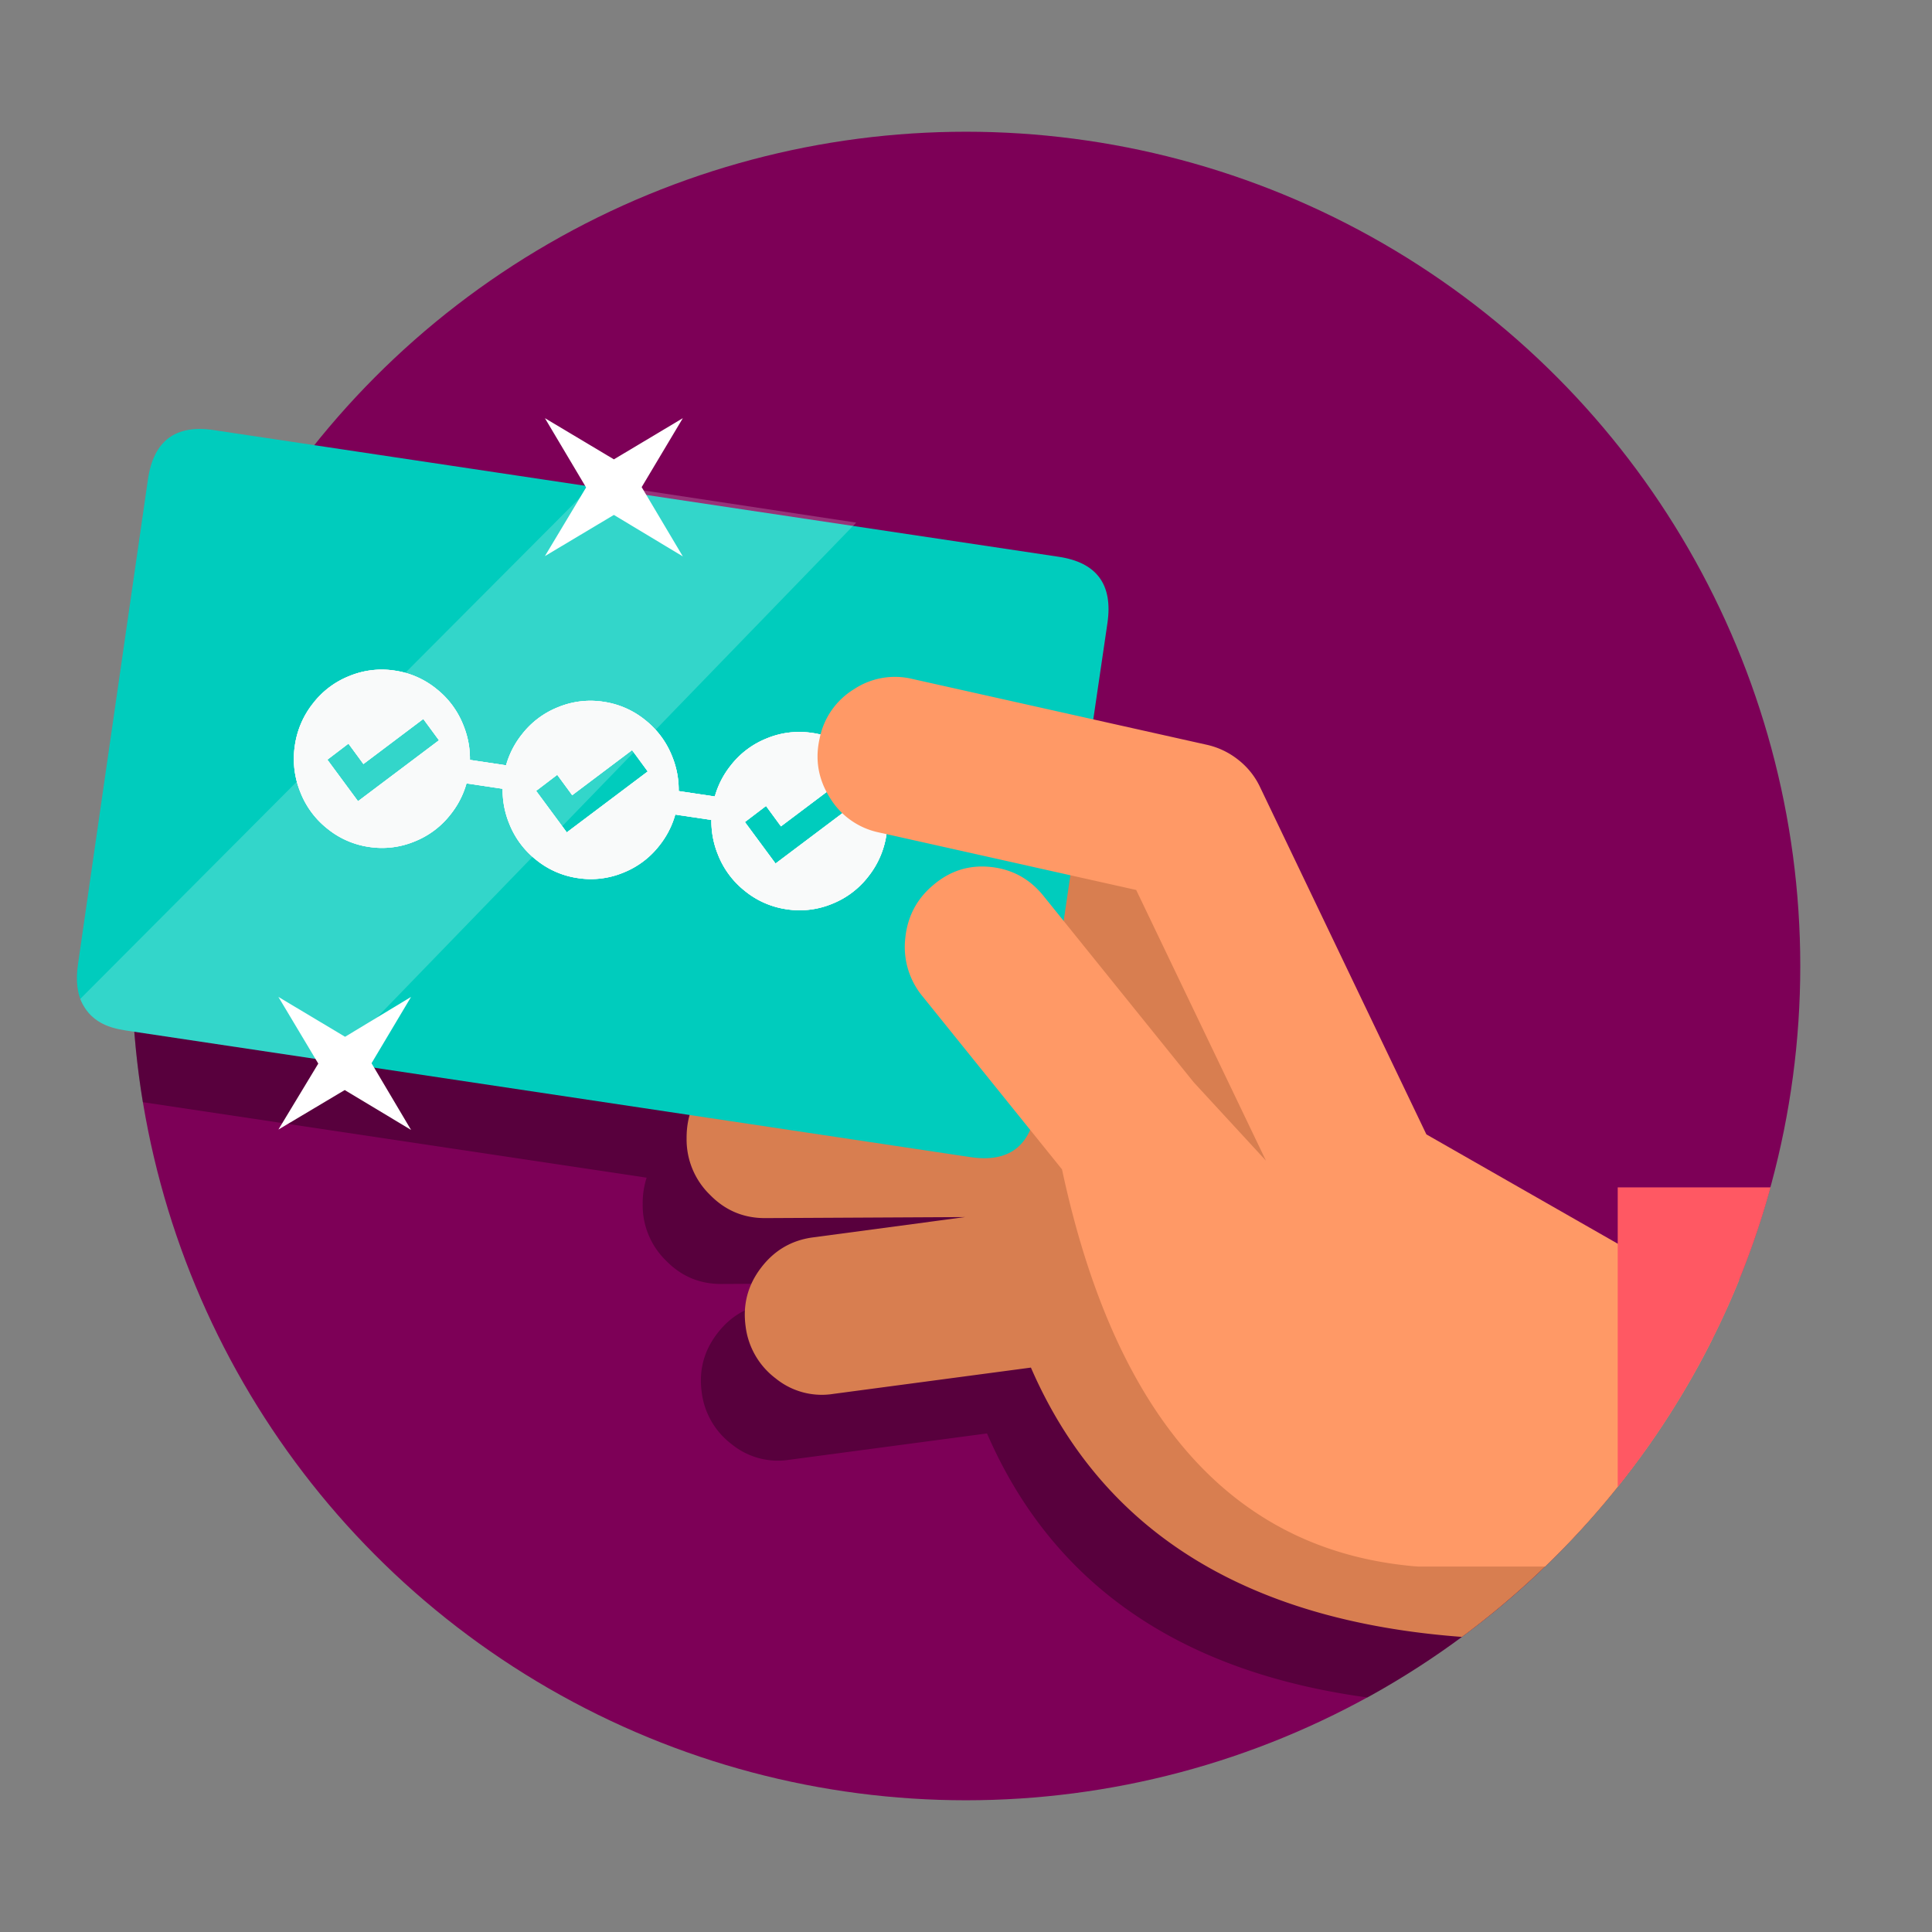<svg xmlns="http://www.w3.org/2000/svg" width="88" height="88" fill="none" viewBox="0 0 88 88"><rect x="0" y="0" width="88" height="88" fill="#808080" stroke="none"/><circle cx="44" cy="44" r="38" fill="#7D0057"/><path fill="#000" fill-opacity=".3" fill-rule="evenodd" d="M12.248 23.116L47.22 28.36c1.739 0.26 2.48 1.268 2.222 3.024l-1.686 11.47 1.488 0.111a3.342 3.342 0 0 1 1.465 0.447 3.53 3.53 0 0 1 1.164 1.047l12.892 18.168 11.244 1.343a37.962 37.962 0 0 1-1.406 2.56 38.183 38.183 0 0 1-12.316 10.788c-8.58-1.168-14.357-5.177-17.33-12.027l-9.013 1.201a3.329 3.329 0 0 1-2.614-0.708 3.502 3.502 0 0 1-1.369-2.376c-0.133-0.986 0.1-1.87 0.697-2.654 0.598-0.792 1.382-1.256 2.353-1.39l6.945-0.928-9.117 0.047c-0.98 0-1.815-0.355-2.505-1.065a3.507 3.507 0 0 1-1.06-2.566 3.755 3.755 0 0 1 0.18-1.21l-22.95-3.44A38.266 38.266 0 0 1 6 44a37.823 37.823 0 0 1 6.248-20.884zM47.803 51.11l-1.261 0.006 0.155-1.056 0.38 0.028 0.726 1.022zm18.96 19.121l1.766 0.209-1.968-0.012a5.988 5.988 0 0 0 0.202-0.197zm-5.74-0.713l0.184 0.257c-5.056-1.237-8.465-4.126-10.225-8.665l7.05 5.675a3.699 3.699 0 0 0 0.673 1.373c0.59 0.778 1.363 1.232 2.319 1.36z" clip-rule="evenodd"/><path fill="#D87E50" fill-rule="evenodd" d="M66.59 74.559c-9.857-0.734-16.402-4.823-19.633-12.267l-9.013 1.2a3.328 3.328 0 0 1-2.614-0.708 3.502 3.502 0 0 1-1.369-2.376c-0.133-0.986 0.1-1.87 0.697-2.654 0.598-0.792 1.382-1.256 2.353-1.39l6.945-0.928-9.117 0.047c-0.98 0-1.815-0.355-2.505-1.065a3.507 3.507 0 0 1-1.06-2.566c-0.008-1.01 0.333-1.87 1.023-2.58 0.69-0.726 1.525-1.09 2.505-1.09l15-0.072-0.725-1.022-13.835-1.034c-0.985-0.077-1.799-0.494-2.442-1.251-0.643-0.758-0.926-1.634-0.851-2.63 0.067-1.004 0.471-1.834 1.214-2.489a3.375 3.375 0 0 1 2.592-0.868l15.489 1.149a3.34 3.34 0 0 1 1.465 0.447 3.53 3.53 0 0 1 1.164 1.047l12.892 18.168 11.244 1.343A38.166 38.166 0 0 1 66.59 74.56zm2.173-7.328l1.766 0.209-1.968-0.012a6.089 6.089 0 0 0 0.202-0.197zm-5.74-0.713l0.184 0.257c-5.056-1.237-8.465-4.126-10.225-8.665l7.05 5.675a3.699 3.699 0 0 0 0.673 1.373c0.59 0.778 1.363 1.232 2.319 1.36z" clip-rule="evenodd"/><path fill="#00CCBD" fill-rule="evenodd" d="M9.734 19.589c-1.74-0.26-2.738 0.487-2.995 2.243L3.554 43.909c-0.117 0.781-0.033 1.415 0.25 1.903 0.35 0.605 0.946 0.978 1.911 1.121l38.487 5.772c1.739 0.26 2.737-0.488 2.995-2.243l3.245-22.078c0.258-1.756-0.483-2.764-2.222-3.024L9.734 19.59z" clip-rule="evenodd"/><path fill="#fff" fill-rule="evenodd" d="M3.654 45.5C4.19 46.788 5.338 46.87 6 46.978c0.395 0.065 9.22 1.38 9.22 1.38L39 23.804 27.08 22 3.654 45.5z" clip-rule="evenodd" opacity=".2"/><path fill="#fff" fill-rule="evenodd" d="M31.102 19.047l-3.14 1.876-3.142-1.876 1.876 3.156-1.876 3.127 3.141-1.876 3.141 1.89-1.875-3.156 1.875-3.141zM18.723 45.408l-3.005 1.816-3.037-1.816 1.816 3.037-1.816 3.005 3.021-1.8 3.021 1.816-1.8-3.037 1.8-3.021z" clip-rule="evenodd"/><path fill="#F9FAFA" d="M17.98 30.545a3.89 3.89 0 0 1 1.916 0.847 3.937 3.937 0 0 1 1.216 1.658 4.012 4.012 0 0 1 0.248 2.103 3.99 3.99 0 0 1-0.836 1.941 3.895 3.895 0 0 1-1.637 1.232 3.868 3.868 0 0 1-2.077 0.251 3.891 3.891 0 0 1-1.917-0.847 3.938 3.938 0 0 1-1.216-1.658 4.012 4.012 0 0 1-0.248-2.103 3.99 3.99 0 0 1 0.837-1.942 3.895 3.895 0 0 1 1.636-1.231 3.87 3.87 0 0 1 2.077-0.251zm-2.108 3.326l-0.961 0.732 1.396 1.892 3.688-2.776-0.714-0.972-2.727 2.053-0.682-0.929zM27.488 31.965a3.89 3.89 0 0 1 1.918 0.847 3.938 3.938 0 0 1 1.216 1.657 4.013 4.013 0 0 1 0.247 2.104 3.99 3.99 0 0 1-0.836 1.941 3.896 3.896 0 0 1-1.637 1.232 3.87 3.87 0 0 1-2.077 0.25 3.89 3.89 0 0 1-1.917-0.846 3.937 3.937 0 0 1-1.216-1.658 4.012 4.012 0 0 1-0.247-2.103 3.99 3.99 0 0 1 0.836-1.942 3.895 3.895 0 0 1 1.637-1.232 3.869 3.869 0 0 1 2.076-0.25zm-2.106 3.326l-0.962 0.732 1.396 1.891 3.688-2.775-0.713-0.973-2.728 2.053-0.681-0.928zM36.998 33.384a3.891 3.891 0 0 1 1.917 0.847 3.938 3.938 0 0 1 1.216 1.658 4.012 4.012 0 0 1 0.248 2.103 3.99 3.99 0 0 1-0.837 1.942 3.895 3.895 0 0 1-1.636 1.232 3.87 3.87 0 0 1-2.077 0.25 3.891 3.891 0 0 1-1.917-0.847 3.938 3.938 0 0 1-1.216-1.657 4.012 4.012 0 0 1-0.248-2.104 3.99 3.99 0 0 1 0.836-1.941 3.896 3.896 0 0 1 1.637-1.232 3.87 3.87 0 0 1 2.077-0.25zm-2.107 3.327l-0.962 0.732 1.396 1.89 3.688-2.775-0.713-0.972-2.728 2.053-0.68-0.928z"/><path fill="#F9FAFA" d="M21.17 34.578l2.114 0.316-0.156 1.07-2.113-0.316 0.156-1.07zM30.68 35.998l2.113 0.315-0.156 1.07-2.113-0.315 0.156-1.07z"/><path fill="#F9FAFA" d="M17.98 30.545a3.89 3.89 0 0 1 1.916 0.847 3.937 3.937 0 0 1 1.216 1.658 4.012 4.012 0 0 1 0.248 2.103 3.99 3.99 0 0 1-0.836 1.941 3.895 3.895 0 0 1-1.637 1.232 3.868 3.868 0 0 1-2.077 0.251 3.891 3.891 0 0 1-1.917-0.847 3.938 3.938 0 0 1-1.216-1.658 4.012 4.012 0 0 1-0.248-2.103 3.99 3.99 0 0 1 0.837-1.942 3.895 3.895 0 0 1 1.636-1.231 3.87 3.87 0 0 1 2.077-0.251zm-2.108 3.326l-0.961 0.732 1.396 1.892 3.688-2.776-0.714-0.972-2.727 2.053-0.682-0.929zM27.488 31.965a3.89 3.89 0 0 1 1.918 0.847 3.938 3.938 0 0 1 1.216 1.657 4.013 4.013 0 0 1 0.247 2.104 3.99 3.99 0 0 1-0.836 1.941 3.896 3.896 0 0 1-1.637 1.232 3.87 3.87 0 0 1-2.077 0.25 3.89 3.89 0 0 1-1.917-0.846 3.937 3.937 0 0 1-1.216-1.658 4.012 4.012 0 0 1-0.247-2.103 3.99 3.99 0 0 1 0.836-1.942 3.895 3.895 0 0 1 1.637-1.232 3.869 3.869 0 0 1 2.076-0.25zm-2.106 3.326l-0.962 0.732 1.396 1.891 3.688-2.775-0.713-0.973-2.728 2.053-0.681-0.928zM36.998 33.384a3.891 3.891 0 0 1 1.917 0.847 3.938 3.938 0 0 1 1.216 1.658 4.012 4.012 0 0 1 0.248 2.103 3.99 3.99 0 0 1-0.837 1.942 3.895 3.895 0 0 1-1.636 1.232 3.87 3.87 0 0 1-2.077 0.25 3.891 3.891 0 0 1-1.917-0.847 3.938 3.938 0 0 1-1.216-1.657 4.012 4.012 0 0 1-0.248-2.104 3.99 3.99 0 0 1 0.836-1.941 3.896 3.896 0 0 1 1.637-1.232 3.87 3.87 0 0 1 2.077-0.25zm-2.107 3.327l-0.962 0.732 1.396 1.89 3.688-2.775-0.713-0.972-2.728 2.053-0.68-0.928z"/><path fill="#F9FAFA" d="M21.17 34.578l2.114 0.316-0.156 1.07-2.113-0.316 0.156-1.07zM30.68 35.998l2.113 0.315-0.156 1.07-2.113-0.315 0.156-1.07z"/><path fill="#F9FAFA" d="M17.98 30.545a3.89 3.89 0 0 1 1.916 0.847 3.937 3.937 0 0 1 1.216 1.658 4.012 4.012 0 0 1 0.248 2.103 3.99 3.99 0 0 1-0.836 1.941 3.895 3.895 0 0 1-1.637 1.232 3.868 3.868 0 0 1-2.077 0.251 3.891 3.891 0 0 1-1.917-0.847 3.938 3.938 0 0 1-1.216-1.658 4.012 4.012 0 0 1-0.248-2.103 3.99 3.99 0 0 1 0.837-1.942 3.895 3.895 0 0 1 1.636-1.231 3.87 3.87 0 0 1 2.077-0.251zm-2.108 3.326l-0.961 0.732 1.396 1.892 3.688-2.776-0.714-0.972-2.727 2.053-0.682-0.929zM27.488 31.965a3.89 3.89 0 0 1 1.918 0.847 3.938 3.938 0 0 1 1.216 1.657 4.013 4.013 0 0 1 0.247 2.104 3.99 3.99 0 0 1-0.836 1.941 3.896 3.896 0 0 1-1.637 1.232 3.87 3.87 0 0 1-2.077 0.25 3.89 3.89 0 0 1-1.917-0.846 3.937 3.937 0 0 1-1.216-1.658 4.012 4.012 0 0 1-0.247-2.103 3.99 3.99 0 0 1 0.836-1.942 3.895 3.895 0 0 1 1.637-1.232 3.869 3.869 0 0 1 2.076-0.25zm-2.106 3.326l-0.962 0.732 1.396 1.891 3.688-2.775-0.713-0.973-2.728 2.053-0.681-0.928zM36.998 33.384a3.891 3.891 0 0 1 1.917 0.847 3.938 3.938 0 0 1 1.216 1.658 4.012 4.012 0 0 1 0.248 2.103 3.99 3.99 0 0 1-0.837 1.942 3.895 3.895 0 0 1-1.636 1.232 3.87 3.87 0 0 1-2.077 0.25 3.891 3.891 0 0 1-1.917-0.847 3.938 3.938 0 0 1-1.216-1.657 4.012 4.012 0 0 1-0.248-2.104 3.99 3.99 0 0 1 0.836-1.941 3.896 3.896 0 0 1 1.637-1.232 3.87 3.87 0 0 1 2.077-0.25zm-2.107 3.327l-0.962 0.732 1.396 1.89 3.688-2.775-0.713-0.972-2.728 2.053-0.68-0.928z"/><path fill="#F9FAFA" d="M21.17 34.578l2.114 0.316-0.156 1.07-2.113-0.316 0.156-1.07zM30.68 35.998l2.113 0.315-0.156 1.07-2.113-0.315 0.156-1.07z"/><path fill="#F96" d="M70.374 71.356h-5.738a7.798 7.798 0 0 1-0.462-0.038c-8.134-0.83-13.401-6.848-15.801-18.055l-6.35-7.878a3.526 3.526 0 0 1-0.788-2.656c0.1-0.99 0.53-1.8 1.287-2.427 0.759-0.643 1.626-0.914 2.6-0.813 0.976 0.102 1.776 0.538 2.4 1.309l6.851 8.5 3.29 3.57-5.911-12.331-11.72-2.62a3.43 3.43 0 0 1-2.236-1.587c-0.525-0.839-0.68-1.737-0.463-2.695a3.407 3.407 0 0 1 1.562-2.241 3.377 3.377 0 0 1 2.674-0.466l13.407 2.997a3.528 3.528 0 0 1 1.437 0.693 3.43 3.43 0 0 1 0.987 1.246L64.97 51.67l11.595 6.624h2.653a38.063 38.063 0 0 1-8.845 13.062z"/><path fill="#FF5863" d="M80.647 54.084a37.881 37.881 0 0 1-6.962 13.642V54.084h6.962z"/></svg>